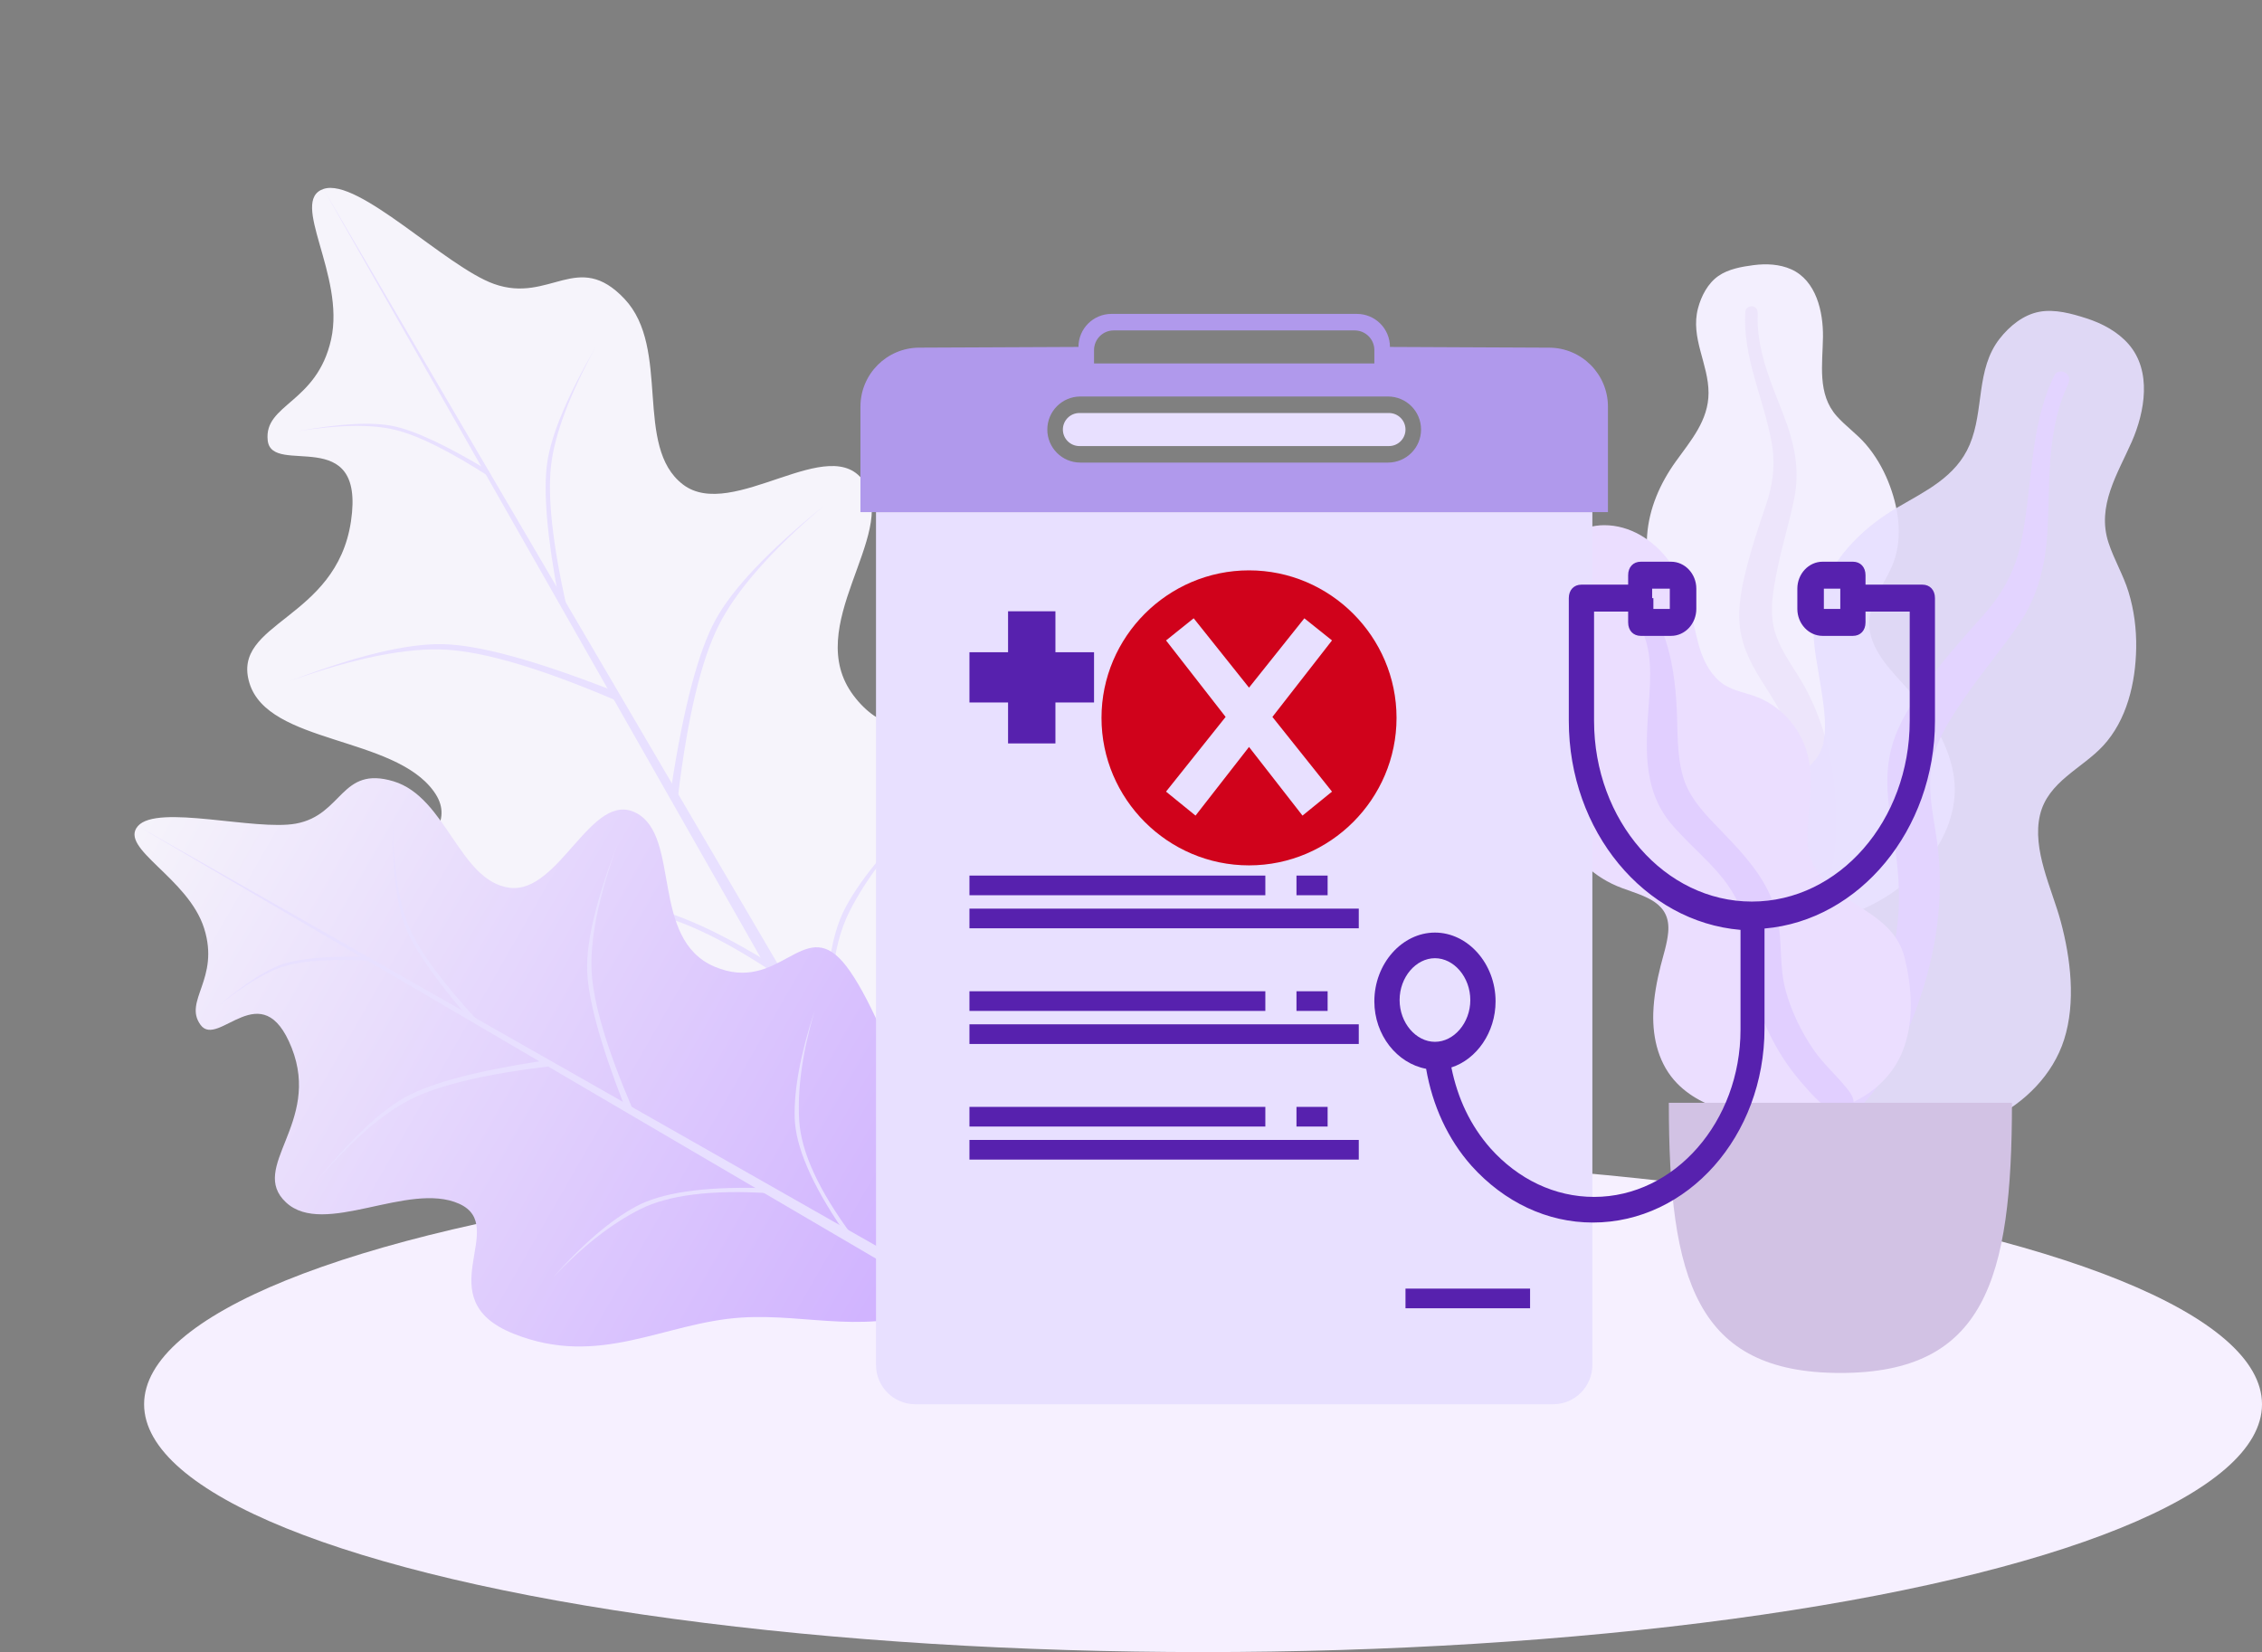 <svg xmlns="http://www.w3.org/2000/svg" width="115" height="84" viewBox="0 0 115 84">
    <rect x="0" y="0" width="115" height="84" fill="#808080" stroke="none"/>
    <defs>
        <linearGradient id="prefix__a" x1="50%" x2="50%" y1="0%" y2="100%">
            <stop offset="0%" stop-color="#F6F4FB"/>
            <stop offset="100%" stop-color="#CEAFFF"/>
        </linearGradient>
    </defs>
    <g fill="none" fill-rule="evenodd">
        <g transform="translate(-1153 -370) translate(1153 370)">
            <ellipse cx="61.163" cy="71.4" fill="#F6F0FF" rx="53.837" ry="12.6"/>
            <g fill-rule="nonzero">
                <g>
                    <path fill="#F3EFFE" d="M5.426.041c.64-.083 1.324-.054 1.92.214 1.267.57 1.627 2.155 1.61 3.443-.019 1.386-.297 2.9.698 4.018.458.514 1.027.907 1.477 1.43.48.559.857 1.198 1.136 1.885.512 1.262.763 2.745.295 4.068-.413 1.166-1.45 2.217-1.226 3.542.234 1.382 1.55 2.439 2.372 3.468.932 1.165 1.789 2.654 1.93 4.182.135 1.464-.467 2.944-1.39 4.051-1.846 2.212-4.62 3.296-7.417 3.289-1.188-.003-2.533-.06-3.557-.735-.317-.21-.484-.444-.672-.77-.17-.292-.392-.482-.65-.688-.568-.454-.977-1.066-1.238-1.751-1.015-2.66-.204-5.952 1.216-8.314.337-.56.613-1.098.45-1.765-.171-.697-.59-1.325-.962-1.924-.367-.591-.785-1.156-1.072-1.795-.3-.67-.384-1.372-.331-2.106.1-1.377.661-2.648 1.456-3.756.766-1.067 1.665-2.089 1.667-3.487.002-1.482-.933-2.8-.535-4.307C2.768 1.61 3.1.97 3.634.595 4.147.236 4.824.12 5.426.041z" transform="translate(78.58 13.44) translate(5.144)"/>
                    <path fill="#EDE5FB" d="M5.007 2.41c.012-.199.235-.318.41-.266.232.068.227.297.221.5-.019.626.067 1.235.209 1.842.295 1.263.841 2.426 1.274 3.64.432 1.211.635 2.463.381 3.745-.239 1.21-.614 2.387-.859 3.598-.215 1.067-.445 2.193-.117 3.257.316 1.025 1.015 1.859 1.518 2.785 1.04 1.917 1.502 4.043 1.564 6.231.029 1.016.003 2.042-.22 3.038-.128.574-.3 1.35-.764 1.746-.215.182-.58.246-.761-.025-.17-.254-.02-.647.033-.917.233-1.17.28-2.367.224-3.556-.054-1.152-.183-2.301-.525-3.401-.318-1.02-.8-1.937-1.368-2.83-.579-.91-1.18-1.822-1.42-2.9-.243-1.095-.045-2.209.219-3.283.279-1.136.644-2.24 1.022-3.345.369-1.077.5-2.096.296-3.223C5.942 6.82 4.867 4.73 5.007 2.41z" transform="translate(78.58 13.44) translate(5.144)"/>
                </g>
                <g>
                    <path fill="#E8E0FF" d="M20.33.375c.792.255 1.58.666 2.145 1.31 1.202 1.372.833 3.445.17 4.96-.715 1.629-1.797 3.266-1.187 5.136.28.86.752 1.638 1.018 2.504.284.926.407 1.89.391 2.855-.029 1.774-.474 3.667-1.684 4.974-1.065 1.151-2.807 1.823-3.206 3.513-.415 1.764.6 3.738 1.052 5.409.51 1.89.773 4.123.175 6.008-.572 1.805-2.017 3.225-3.653 4.025-3.268 1.599-7.063 1.353-10.34-.196-1.392-.658-2.94-1.465-3.805-2.829-.268-.422-.347-.79-.405-1.28-.052-.438-.219-.786-.418-1.172-.439-.85-.614-1.799-.579-2.753.138-3.705 2.732-7.15 5.578-9.162.674-.476 1.266-.961 1.407-1.84.148-.918-.03-1.892-.167-2.804-.135-.902-.344-1.8-.36-2.714-.018-.958.233-1.835.661-2.673.805-1.574 2.098-2.768 3.584-3.64 1.43-.84 2.995-1.553 3.695-3.205.743-1.752.303-3.826 1.523-5.388C16.43.766 17.138.19 17.952.043c.78-.142 1.632.092 2.377.332z" opacity=".918" transform="translate(78.58 13.44) translate(7.157 2.368)"/>
                    <path fill="#E3D4FF" d="M18.71 3.27c.112-.228.432-.246.612-.087.236.21.118.478.01.715-.332.731-.533 1.5-.667 2.297-.279 1.66-.216 3.34-.31 5.017-.095 1.675-.476 3.27-1.407 4.648-.878 1.3-1.9 2.486-2.784 3.784-.78 1.144-1.605 2.35-1.747 3.792-.138 1.389.266 2.764.396 4.14.27 2.848-.242 5.622-1.252 8.248-.47 1.219-1.007 2.419-1.76 3.475-.433.609-1.018 1.432-1.757 1.643-.341.098-.8-.03-.877-.451-.073-.395.295-.778.492-1.068.85-1.257 1.497-2.648 2.02-4.087.507-1.394.925-2.826 1.069-4.319.133-1.385.022-2.738-.2-4.11-.227-1.4-.48-2.813-.226-4.222.257-1.432 1.04-2.642 1.879-3.767.888-1.19 1.861-2.294 2.85-3.393.963-1.071 1.62-2.206 1.94-3.653.631-2.86.408-5.933 1.719-8.601z" transform="translate(78.58 13.44) translate(7.157 2.368)"/>
                </g>
                <g>
                    <path fill="#EBDEFF" d="M2.976 0c1.318 0 2.477.74 3.276 1.79.935 1.23 1.124 2.73 1.503 4.195.19.73.514 1.453 1.084 1.949.517.45 1.175.54 1.795.76 1.239.44 2.239 1.5 2.634 2.793.482 1.577-.029 3.167.06 4.765.08 1.468 1.447 2.384 2.546 3.087 1.085.694 2.061 1.344 2.388 2.695.346 1.434.462 3.034-.017 4.45-.799 2.358-3.136 3.396-5.394 3.557-2.05.146-4.626-.083-6.166-1.658-.92-.943-1.254-2.261-1.213-3.573.026-.816.179-1.624.376-2.412.14-.559.329-1.115.382-1.692.144-1.536-1.197-1.83-2.338-2.252-1.45-.536-2.465-1.549-3.17-2.959-.658-1.313-.934-2.787-.54-4.232.201-.738.566-1.408 1.061-1.978.218-.25.525-.46.722-.723.184-.246.144-.565.08-.853C1.753 6.38.841 5.276.515 3.948c-.294-1.2-.12-2.692.915-3.465.448-.335 1-.48 1.546-.483z" transform="translate(78.58 13.44) translate(0 13.263)"/>
                    <path fill="#E1CFFF" d="M4.772 3.468C6.17 5.044 6.55 7.182 6.661 9.255c.062 1.162-.003 2.388.32 3.515.276.965.923 1.703 1.59 2.4 1.342 1.403 2.838 2.83 3.23 4.86.231 1.192.076 2.423.394 3.602.29 1.071.799 2.124 1.419 3.029.499.728 1.149 1.286 1.694 1.965.167.207.405.512.336.805-.08.343-.492.451-.785.398-.682-.126-1.256-.816-1.702-1.317-.652-.733-1.206-1.522-1.656-2.406-.5-.982-.903-2.025-1.075-3.127-.179-1.143-.09-2.334-.497-3.432-.686-1.846-2.35-2.935-3.553-4.374-1.498-1.793-1.275-4.025-1.121-6.23.084-1.212.168-2.581-.41-3.688-.221-.422-.714-.816-.809-1.296-.087-.44.388-.885.736-.491z" transform="translate(78.58 13.44) translate(0 13.263)"/>
                </g>
                <path fill="#D2C2E4" d="M6.263 42.63c0 9.015 1.389 13.738 8.723 13.738 7.333 0 8.722-4.723 8.722-13.737H6.263z" transform="translate(78.58 13.44)"/>
            </g>
            <g fill-rule="nonzero">
                <path fill="#F6F4FB" d="M17.126 59.433c5.205-3.97 12.762-12.703 13.981-16.27 1.22-3.569-3.754-2.433-4.29-6.816-.537-4.383 6.03-5.915 5.9-9.087-.131-3.171-6.829-1.615-8.046-4.543-1.217-2.928 2.943-6.279 2.146-9.655-.797-3.376-3.414-1.686-5.364-3.975C19.764 7.104 18.182.93 16.358.567c-1.823-.361-1.227 4.352-3.486 6.816-2.259 2.464-4.608 1.125-5.363 2.84-.756 1.714 4.772 1.7 1.609 5.679-3.164 3.978-7.853 1.375-8.582 4.543-.728 3.169 5.012 5.981 5.364 9.457.351 3.476-6.185 1.213-5.364 7.013.822 5.8 5.345 7.857 8.045 11.926 2.356 3.55 2.954 7.5 7.01 10.592.258.197 1.27.202 1.535 0z" transform="rotate(-30 33.271 4.923)"/>
                <path fill="#E8E0FF" d="M27.568 43.172c-2.631.635-4.781 1.502-6.45 2.602-1.668 1.099-3.203 3.267-4.606 6.504v-.65c1.526-3.175 3.062-5.234 4.607-6.18 1.545-.945 3.694-1.704 6.45-2.276zM4.84 37.318c2.632.635 4.782 1.502 6.45 2.602 1.669 1.099 3.307 3.267 4.915 6.504v-.65c-1.732-3.175-3.37-5.234-4.915-6.18-1.544-.945-3.694-1.704-6.45-2.276zM30.332 27.236c-3.45.635-6.01 1.502-7.678 2.602-1.668 1.099-3.716 3.267-6.142 6.504v-.65c2.55-3.175 4.597-5.234 6.142-6.18 1.545-.945 4.105-1.704 7.678-2.276zM2.384 21.382c3.45.635 6.01 1.503 7.678 2.602 1.668 1.1 3.716 3.267 6.143 6.504v-.65c-2.55-3.174-4.598-5.234-6.143-6.18-1.545-.945-4.104-1.703-7.678-2.276zM24.352 14.428c-2.386 1.45-4.056 2.82-5.008 4.106-.953 1.286-1.915 3.47-2.885 6.55l-.165-.48c1.077-3.07 2.066-5.173 2.967-6.31.9-1.138 2.598-2.427 5.091-3.866zM9.043 10.57c2 .766 3.444 1.57 4.332 2.414.888.843 1.897 2.368 3.025 4.574l.065-.388c-1.209-2.183-2.228-3.643-3.057-4.38-.83-.739-2.285-1.478-4.365-2.22z" transform="rotate(-30 33.271 4.923)"/>
                <path fill="#E8E0FF" d="M16.354 0.568L16.819 70.791 15.897 70.791z" transform="rotate(-30 33.271 4.923)"/>
            </g>
            <g fill-rule="nonzero">
                <path fill="url(#prefix__a)" d="M13.864 48.112c4.213-3.214 10.331-10.283 11.318-13.171.987-2.889-3.04-1.97-3.473-5.517-.435-3.548 4.88-4.789 4.776-7.356-.106-2.568-5.528-1.308-6.513-3.678-.985-2.37 2.382-5.083 1.737-7.816-.646-2.733-2.764-1.365-4.342-3.218C16 5.75 14.718.753 13.242.46c-1.476-.293-.993 3.522-2.822 5.517-1.828 1.995-3.73.91-4.342 2.298-.611 1.388 3.864 1.378 1.303 4.598-2.561 3.22-6.357 1.113-6.947 3.678-.59 2.565 4.057 4.842 4.342 7.655.285 2.814-5.007.983-4.342 5.678.665 4.694 4.327 6.36 6.513 9.654 1.906 2.874 2.39 6.072 5.674 8.574.21.16 1.028.164 1.243 0z" transform="rotate(-60 46.102 26.626)"/>
                <path fill="#E8E0FF" d="M22.317 34.949c-2.13.514-3.87 1.216-5.221 2.106-1.35.89-2.594 2.645-3.73 5.265v-.526c1.236-2.57 2.48-4.237 3.73-5.003 1.25-.765 2.991-1.379 5.221-1.842zM3.919 30.21c2.13.514 3.87 1.216 5.22 2.106 1.352.89 2.678 2.645 3.979 5.265v-.526c-1.401-2.57-2.727-4.237-3.978-5.002-1.25-.766-2.991-1.38-5.221-1.843zM24.555 22.048c-2.793.514-4.865 1.216-6.216 2.106-1.35.89-3.008 2.645-4.972 5.266v-.527c2.064-2.57 3.721-4.237 4.972-5.002 1.25-.765 3.323-1.38 6.216-1.843zM1.93 17.31c2.793.513 4.865 1.216 6.215 2.105 1.351.89 3.009 2.645 4.973 5.266v-.527c-2.064-2.57-3.722-4.237-4.973-5.002-1.25-.765-3.322-1.38-6.215-1.843zM19.714 11.68c-1.932 1.174-3.284 2.282-4.055 3.323-.771 1.042-1.55 2.81-2.335 5.303l-.134-.389c.872-2.484 1.673-4.187 2.402-5.108.73-.92 2.103-1.964 4.122-3.13zM7.32 8.557c1.62.62 2.789 1.27 3.508 1.953.719.683 1.535 1.918 2.449 3.704l.052-.315c-.979-1.767-1.804-2.949-2.475-3.546-.672-.597-1.85-1.196-3.533-1.796z" transform="rotate(-60 46.102 26.626)"/>
                <path fill="#E8E0FF" d="M13.239 0.46L13.615 57.307 12.869 57.307z" transform="rotate(-60 46.102 26.626)"/>
            </g>
            <g fill-rule="nonzero">
                <path fill="#E8E0FF" d="M37.211 10.08H.791v43.36c0 1.105.896 2 2 2h32.42c1.105 0 2-.895 2-2V10.08z" transform="translate(43.745 15.96)"/>
                <path fill="#B099EC" d="M35.016 1.717c1.652.007 2.987 1.348 2.987 3v5.363H0V4.716c0-1.651 1.335-2.992 2.986-3l8.098-.036c0-.928.752-1.68 1.68-1.68H25.24c.928 0 1.68.752 1.68 1.68l8.097.037zM12.876.84c-.552 0-1 .448-1 1v.68h14.251v-.68c0-.552-.448-1-1-1H12.876zM9.5 5.88c0 .928.752 1.68 1.68 1.68h15.641c.928 0 1.68-.752 1.68-1.68 0-.928-.752-1.68-1.68-1.68H11.181c-.928 0-1.68.752-1.68 1.68z" transform="translate(43.745 15.96)"/>
                <path fill="#E8E0FF" d="M11.132 5.04H26.87c.464 0 .84.376.84.84 0 .464-.376.84-.84.84H11.132c-.463 0-.84-.376-.84-.84 0-.464.377-.84.84-.84z" transform="translate(43.745 15.96)"/>
                <path fill="#5721AE" d="M27.71 49.56H34.044V50.56H27.71zM5.542 28.56H20.585V29.56H5.542zM22.168 28.56H23.751V29.56H22.168zM5.542 30.24H25.335V31.24H5.542zM5.542 40.32H20.585V41.32H5.542zM22.168 40.32H23.751V41.32H22.168zM5.542 42H25.335V43H5.542zM5.542 34.44H20.585V35.44H5.542zM22.168 34.44H23.751V35.44H22.168zM5.542 36.12H25.335V37.12H5.542zM7.505 15.12L7.505 17.203 5.542 17.203 5.542 19.757 7.505 19.757 7.505 21.84 9.913 21.84 9.913 19.757 11.876 19.757 11.876 17.203 9.913 17.203 9.913 15.12zM36.013 20.691v-6.24c0-.411.257-.685.642-.685h2.375v-.48c0-.412.257-.686.642-.686h1.54c.707 0 1.284.617 1.284 1.371V15c0 .754-.577 1.371-1.283 1.371h-1.541c-.385 0-.642-.274-.642-.685v-.549h-1.733v5.554c0 5.075 3.595 9.189 8.024 9.189 4.43 0 8.024-4.114 8.024-9.189v-5.554h-2.247v.549c0 .411-.256.685-.641.685h-1.541c-.706 0-1.284-.617-1.284-1.371v-1.029c0-.754.578-1.371 1.284-1.371h1.54c.386 0 .642.274.642.686v.48h2.89c.384 0 .641.274.641.685v6.24c0 5.555-3.852 10.149-8.666 10.56v5.075c0 5.485-3.916 9.874-8.73 9.874-2.311 0-4.494-1.029-6.163-2.88-1.22-1.371-1.99-3.086-2.311-4.937-1.477-.274-2.632-1.714-2.632-3.429 0-1.92 1.412-3.497 3.081-3.497 1.67 0 3.082 1.577 3.082 3.497 0 1.577-.963 2.949-2.247 3.36.32 1.577.963 2.949 1.99 4.115 1.412 1.577 3.274 2.468 5.264 2.468 4.108 0 7.446-3.84 7.446-8.503V31.32c-4.878-.411-8.73-5.006-8.73-10.629zm4.3-6.24c0 .069 0 .069 0 0V15h.835v-1.029h-.898v.48h.064zm9.502-.48h-.835V15h.835v-1.029zm-18.81 20.915c0-1.166-.834-2.126-1.797-2.126s-1.797.96-1.797 2.126c0 1.165.834 2.125 1.797 2.125s1.798-.96 1.798-2.125z" transform="translate(43.745 15.96)"/>
            </g>
        </g>
        <g>
            <path fill-rule="nonzero" d="M0 0H15V15H0z" transform="translate(-1153 -370) translate(1209 399)"/>
            <path fill="#D0021B" d="M7.5 0C11.625 0 15 3.375 15 7.5S11.625 15 7.5 15 0 11.625 0 7.5 3.375 0 7.5 0zM6.311 7.452l-3.03 3.798 1.5 1.219L7.5 8.979l2.719 3.49 1.5-1.219-3.03-3.798 3.03-3.89-1.406-1.124L7.5 5.963 4.687 2.437 3.282 3.563l3.03 3.89z" transform="translate(-1153 -370) translate(1209 399)"/>
        </g>
    </g>
</svg>
